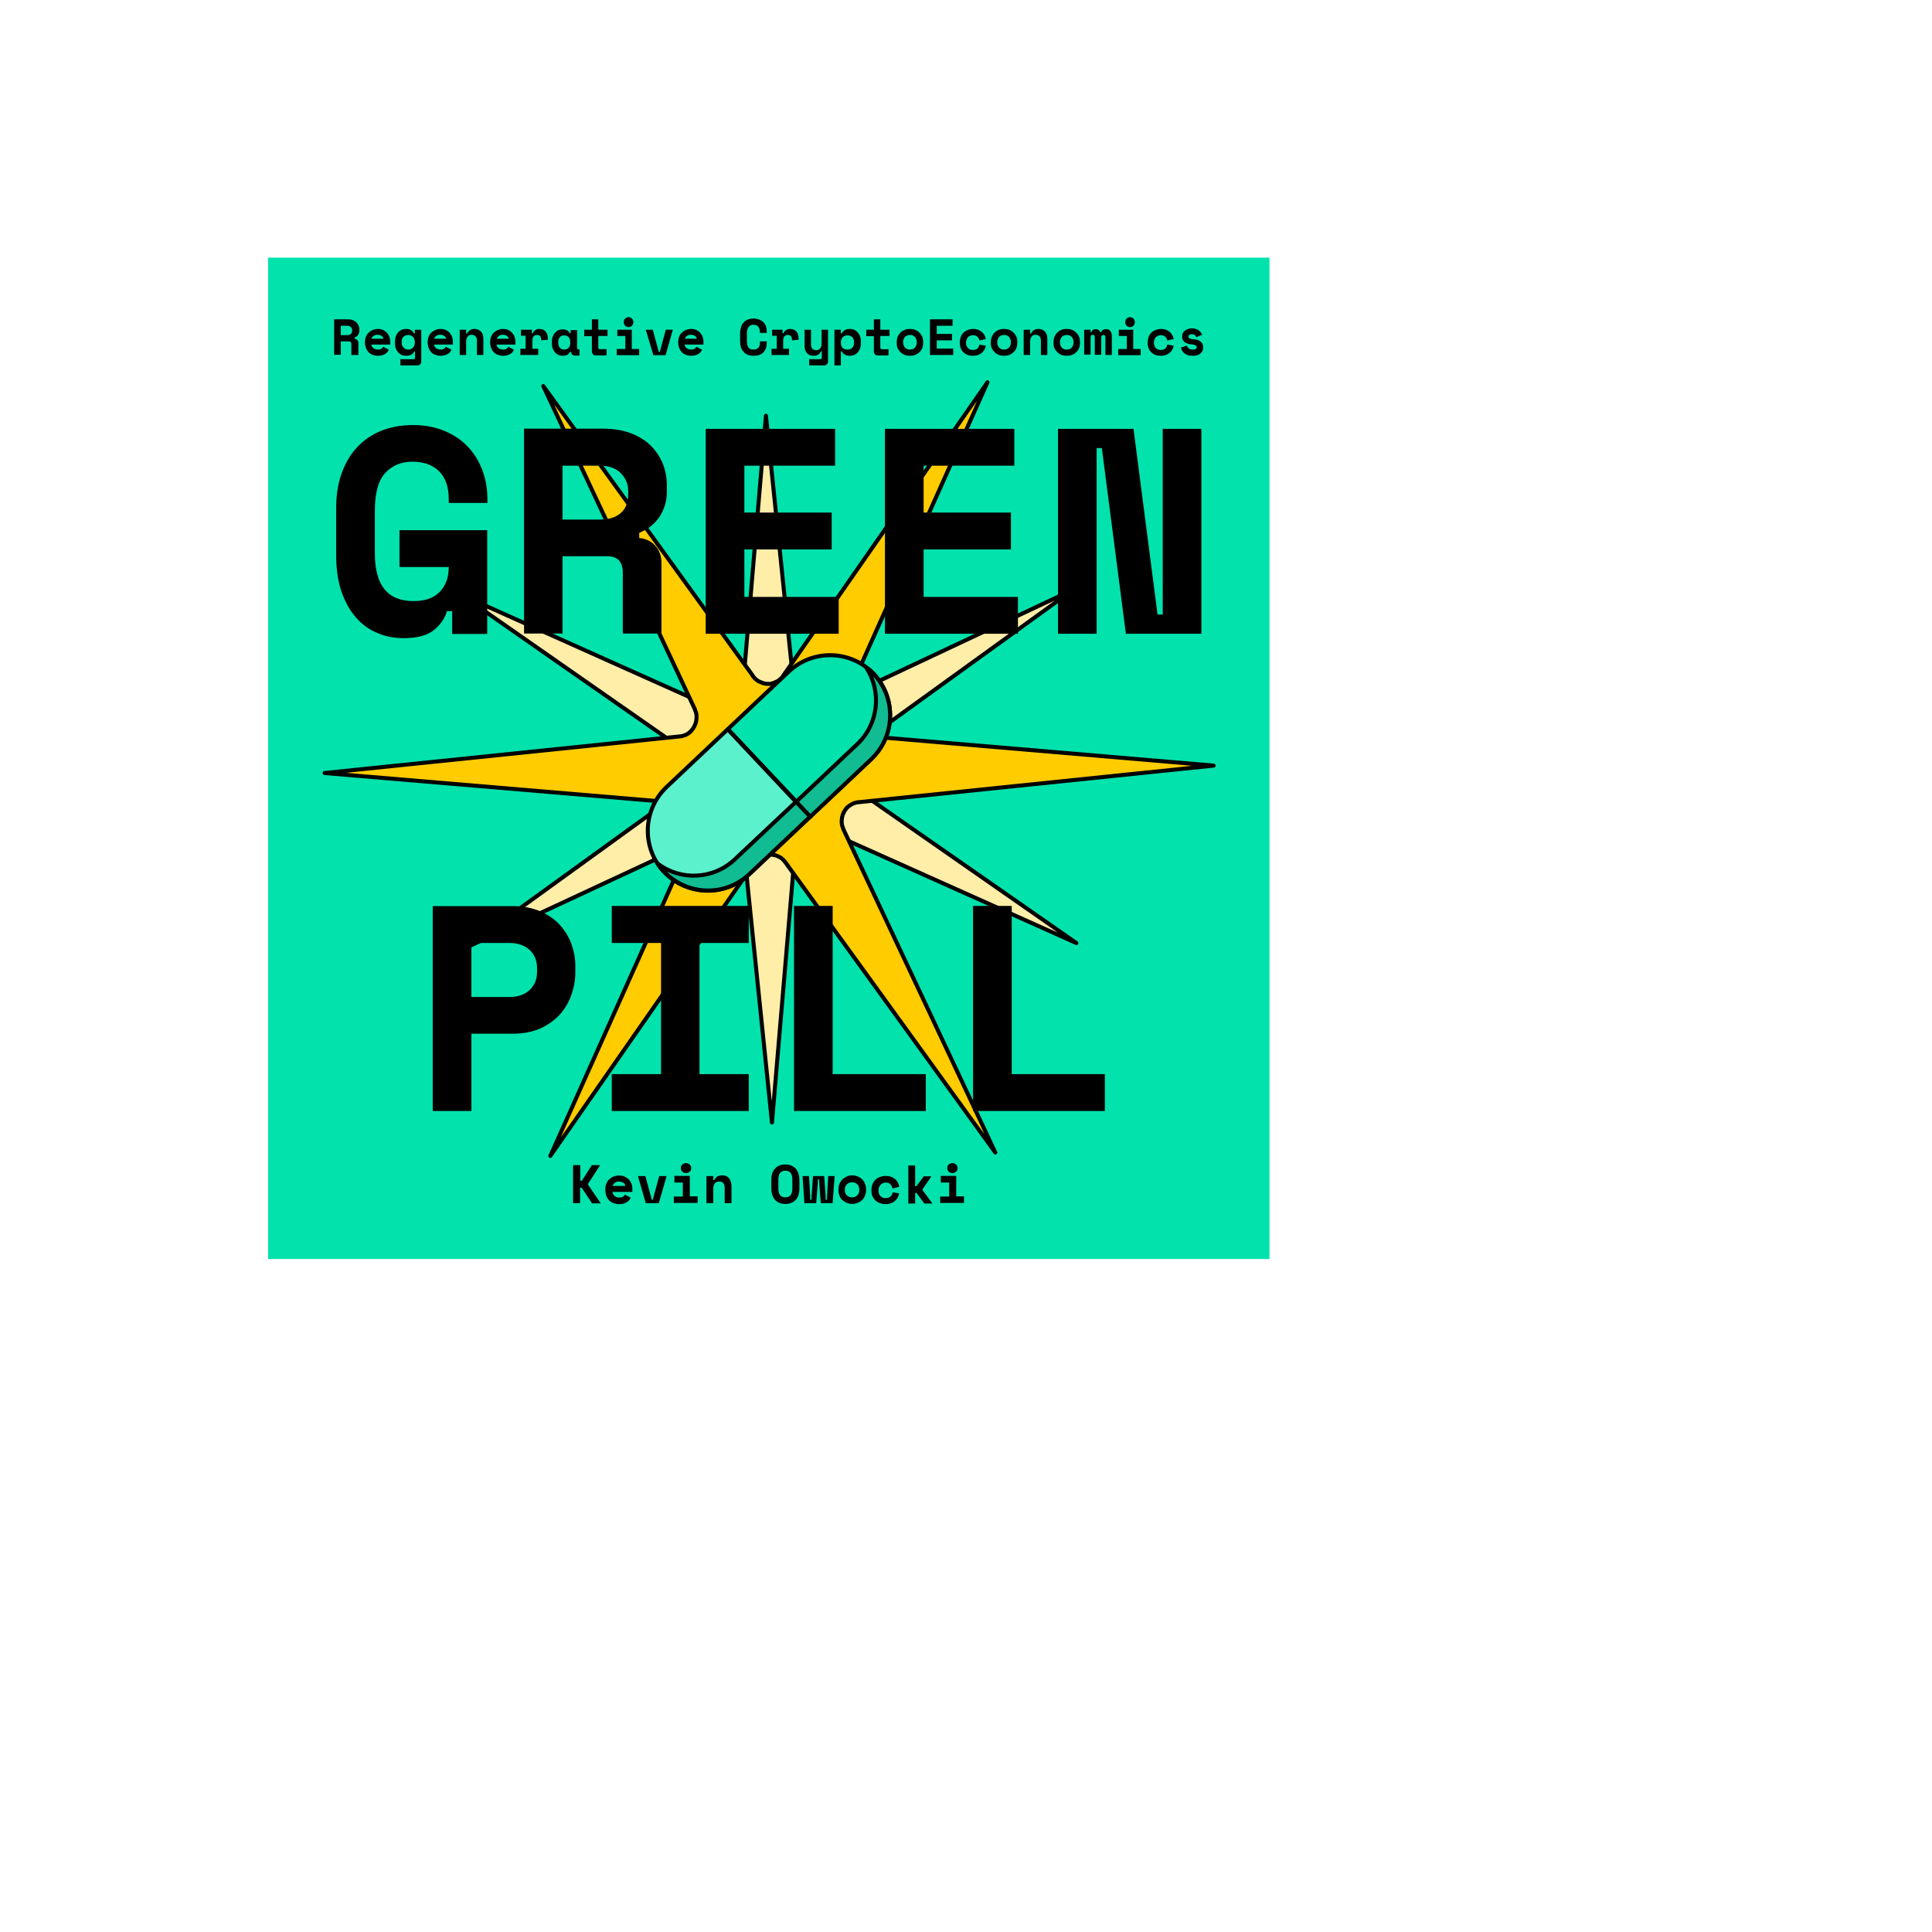 <svg id="etv1yjEkxsq1" xmlns="http://www.w3.org/2000/svg" xmlns:xlink="http://www.w3.org/1999/xlink" viewBox="0 0 628 628" shape-rendering="geometricPrecision" text-rendering="geometricPrecision" width="628" height="628"><style><![CDATA[#etv1yjEkxsq3_tr {animation: etv1yjEkxsq3_tr__tr 3000ms linear infinite normal forwards}@keyframes etv1yjEkxsq3_tr__tr { 0% {transform: translate(249.95px,250px) rotate(0deg)} 100% {transform: translate(249.95px,250px) rotate(-60deg)}} #etv1yjEkxsq4_tr {animation: etv1yjEkxsq4_tr__tr 3000ms linear infinite normal forwards}@keyframes etv1yjEkxsq4_tr__tr { 0% {transform: translate(250px,250px) rotate(0deg)} 100% {transform: translate(250px,250px) rotate(60deg)}} #etv1yjEkxsq7_tr {animation: etv1yjEkxsq7_tr__tr 3000ms linear infinite normal forwards}@keyframes etv1yjEkxsq7_tr__tr { 0% {transform: translate(249.95px,251.25px) rotate(0deg);animation-timing-function: cubic-bezier(0.42,0,0.58,1)} 50% {transform: translate(249.95px,251.25px) rotate(5deg);animation-timing-function: cubic-bezier(0.42,0,0.58,1)} 100% {transform: translate(249.95px,251.25px) rotate(0deg)}}]]></style><defs><filter id="etv1yjEkxsq2-filter" x="-400%" width="600%" y="-400%" height="600%"><feGaussianBlur id="etv1yjEkxsq2-filter-drop-shadow-0-blur" in="SourceAlpha" stdDeviation="30,30"/><feOffset id="etv1yjEkxsq2-filter-drop-shadow-0-offset" dx="0" dy="0" result="tmp"/><feFlood id="etv1yjEkxsq2-filter-drop-shadow-0-flood" flood-color="#008362"/><feComposite id="etv1yjEkxsq2-filter-drop-shadow-0-composite" operator="in" in2="tmp"/><feMerge id="etv1yjEkxsq2-filter-drop-shadow-0-merge"><feMergeNode id="etv1yjEkxsq2-filter-drop-shadow-0-merge-node-1"/><feMergeNode id="etv1yjEkxsq2-filter-drop-shadow-0-merge-node-2" in="SourceGraphic"/></feMerge></filter></defs><rect width="500" height="500" rx="0" ry="0" transform="matrix(.651 0 0 0.651 87.148 83.748)" filter="url(#etv1yjEkxsq2-filter)" fill="#02e2ac"/><g id="etv1yjEkxsq3_tr" transform="translate(249.95,250) rotate(0)"><path d="M213,259.8c0,0,0,0,0,0c.3-.2.5-.4.7-.6.1-.1.2-.2.3-.2.2-.2.3-.4.5-.6.1-.1.2-.2.3-.3.1-.2.2-.4.3-.6.1-.1.2-.3.3-.4.1-.2.1-.3.2-.5s.2-.4.2-.6c0,0,0,0,0-.1c0-.2.1-.3.1-.5s.1-.4.1-.6s0-.4,0-.6s0-.4,0-.6s0-.4,0-.6s0-.4-.1-.6c0-.2-.1-.4-.2-.6c0-.2-.1-.3-.1-.5c0,0,0,0,0-.1-.1-.2-.2-.4-.3-.6s-.1-.3-.2-.5-.2-.3-.3-.4c-.1-.2-.2-.4-.3-.5s-.2-.2-.3-.3c-.2-.2-.3-.4-.5-.6-.1-.1-.2-.2-.3-.2-.2-.2-.4-.4-.6-.5c0,0,0,0,0,0L96.5,166.5l129.5,58c0,0,0,0,0,0c.2.1.5.2.7.2.1,0,.3.1.4.1.2.1.4.1.6.1s.3.1.5.1.3,0,.5,0s.4,0,.7,0c.1,0,.3,0,.4-.1.2,0,.5-.1.7-.1c0,0,0,0,.1,0s.3-.1.4-.1c.2-.1.4-.1.7-.2.2-.1.3-.2.5-.2.2-.1.4-.2.6-.3s.3-.2.5-.3.3-.2.5-.3.3-.3.5-.4c.1-.1.2-.2.4-.3c0,0,0,0,0,0c.1-.2.3-.3.4-.5s.2-.3.3-.5c.1-.1.1-.3.2-.4.1-.2.2-.4.3-.6c0-.1.1-.2.1-.3.1-.3.2-.5.3-.8c0-.1,0-.2.1-.3.1-.3.1-.6.1-.9c0,0,0,0,0,0L248.5,77L263,218.1c0,.4.1.8.2,1.2c0,0,0,.1,0,.1.1.3.2.7.4,1c0,.1,0,.1.1.2.1.3.3.6.5.9c0,0,0,.1.1.1.2.3.4.5.6.8c0,0,0,.1.1.1c0,0,0,0,0,.1.1.1.2.2.4.3s.3.3.5.4.3.2.5.3.3.2.5.3.4.2.6.3.3.2.5.2c.2.1.4.1.7.2.1,0,.3.1.4.1c0,0,0,0,.1,0c.2,0,.5.1.7.1.1,0,.3,0,.4.1.2,0,.4,0,.6,0s.3,0,.5,0s.3-.1.5-.1.4-.1.6-.1c.1,0,.3-.1.4-.2.2-.1.5-.2.7-.3c0,0,0,0,0,0L402,163.8L287,246.9c0,0,0,0,0,0-.1.1-.1.1-.2.2-.2.2-.4.3-.6.5-.1.1-.2.2-.2.3-.2.2-.3.4-.5.6-.1.1-.1.2-.2.3-.2.3-.4.6-.5.9c0,0,0,0,0,.1-.1.3-.3.6-.4.9c0,0,0,.1,0,.1c0,.1,0,.1,0,.2-.1.2-.1.5-.2.8c0,.1,0,.2-.1.3c0,.3-.1.7-.1,1c0,0,0,0,0,0s0,0,0,0s0,0,0,0s0,0,0,0c0,.3,0,.7.1,1c0,.1,0,.2.1.3c0,.3.1.5.2.8c0,.1,0,.1,0,.2c0,0,0,.1,0,.1.1.3.2.6.4.9c0,0,0,0,0,.1.2.3.4.6.6.9.1.1.1.2.2.3.2.2.3.4.5.6.1.1.2.2.2.2.2.2.4.4.6.5.1.1.1.1.2.2c0,0,0,0,0,0l116.4,81.1-129.5-58c0,0,0,0,0,0-.2-.1-.5-.2-.7-.2-.1,0-.3-.1-.4-.1-.2-.1-.4-.1-.6-.1s-.3-.1-.5-.1-.4,0-.5,0c-.2,0-.4,0-.6,0-.1,0-.3,0-.4.1-.2,0-.5.1-.7.1c0,0,0,0-.1,0s-.3.1-.4.1c-.2.1-.4.1-.7.2-.2.1-.3.2-.5.2-.2.1-.4.2-.6.3s-.3.2-.5.3-.3.2-.5.3-.3.3-.5.4c-.1.1-.2.2-.4.3c0,0,0,0,0,.1c0,0,0,.1-.1.1-.2.3-.4.5-.6.8c0,0,0,.1-.1.1-.2.3-.3.6-.5.9c0,.1,0,.1-.1.2-.1.3-.2.7-.3,1c0,0,0,.1,0,.1-.1.4-.2.8-.2,1.2l-12,141.3L237,288.8c0,0,0,0,0,0c0-.3-.1-.5-.2-.8c0-.1,0-.2-.1-.3-.1-.3-.2-.5-.3-.7c0-.1-.1-.2-.1-.4-.1-.2-.2-.4-.3-.6-.1-.1-.2-.3-.2-.4-.1-.2-.2-.3-.3-.4-.1-.2-.2-.3-.4-.5c0,0,0,0,0,0-.1-.1-.2-.2-.4-.3s-.3-.3-.5-.4-.3-.2-.5-.3-.3-.2-.5-.3-.4-.2-.6-.3-.3-.2-.5-.2c-.2-.1-.4-.1-.7-.2-.1,0-.3-.1-.4-.1c0,0,0,0-.1,0-.2,0-.5-.1-.7-.1-.1,0-.3,0-.4-.1-.2,0-.4,0-.6,0s-.4,0-.5,0c-.2,0-.3.1-.5.1s-.4.1-.6.1c-.1,0-.3.1-.4.2-.2.1-.5.2-.7.3c0,0,0,0,0,0L98.1,342.9L213,259.8Z" transform="scale(0.651,0.651) translate(-250,-253.45)" fill="#ffeea8" stroke="#000" stroke-width="2" stroke-linecap="round" stroke-linejoin="round" stroke-miterlimit="10"/></g><g id="etv1yjEkxsq4_tr" transform="translate(250,250) rotate(0)"><path d="M258.1,299.9c0,0,0,0,0,0-.2-.3-.5-.6-.7-.8-.1-.1-.2-.2-.3-.4-.2-.2-.5-.4-.7-.6-.1-.1-.2-.2-.4-.3-.2-.2-.5-.3-.7-.4s-.4-.2-.6-.3-.4-.2-.6-.3c-.3-.1-.5-.2-.8-.3c0,0,0,0-.1,0-.2-.1-.4-.1-.6-.1-.3-.1-.5-.1-.8-.2-.2,0-.5,0-.7-.1-.2,0-.5,0-.7,0-.3,0-.5,0-.7.1-.2,0-.5,0-.7.1-.3,0-.5.1-.8.2-.2.1-.4.1-.6.1c0,0,0,0-.1,0-.3.1-.5.2-.8.3-.2.1-.4.2-.6.3s-.4.2-.6.4c-.2.1-.5.3-.7.4-.1.1-.3.2-.4.3-.2.2-.5.4-.7.6-.1.1-.2.2-.3.4-.2.3-.4.5-.6.8c0,0,0,0,0,0l-102,146.5l72.9-162.9c0,0,0,0,0-.1.1-.3.2-.6.3-.9.1-.2.1-.4.2-.5.1-.3.1-.5.1-.8c0-.2.1-.4.1-.7c0-.2,0-.4,0-.7s0-.5,0-.8c0-.2-.1-.4-.1-.6c0-.3-.1-.6-.1-.9c0,0,0,0,0-.1c0-.2-.1-.3-.2-.5-.1-.3-.2-.6-.3-.8s-.2-.4-.3-.6-.2-.5-.4-.7c-.1-.2-.3-.4-.4-.6s-.3-.4-.4-.6c-.2-.2-.4-.4-.5-.6-.1-.1-.3-.3-.4-.5c0,0,0,0-.1,0-.2-.2-.4-.3-.6-.5-.2-.1-.4-.3-.6-.4s-.3-.2-.5-.3c-.3-.1-.5-.3-.8-.4-.1-.1-.2-.1-.4-.1-.3-.1-.7-.3-1-.3-.1,0-.2,0-.4-.1-.4-.1-.7-.2-1.1-.2c0,0,0,0,0,0l-177.7-15l177.5-18.3c.5,0,1-.1,1.4-.3c0,0,.1,0,.1,0c.4-.1.8-.3,1.2-.4.1,0,.1-.1.2-.1.4-.2.8-.4,1.1-.6c0,0,.1-.1.1-.1.3-.2.7-.5,1-.8c0,0,.1-.1.1-.1s0,0,.1-.1c.2-.1.3-.3.4-.5.2-.2.4-.4.5-.6.2-.2.3-.4.4-.6s.3-.4.4-.6.2-.5.3-.7.2-.4.3-.6c.1-.3.2-.6.2-.8s.1-.3.2-.5c0,0,0,0,0-.1.1-.3.1-.6.1-.9c0-.2.1-.4.1-.6c0-.3,0-.5,0-.8c0-.2,0-.4,0-.7c0-.2-.1-.4-.1-.7-.1-.3-.1-.5-.2-.8-.1-.2-.1-.4-.2-.5-.1-.3-.2-.6-.3-.9c0,0,0,0,0-.1L137.3,62.2L241.9,206.8c0,0,0,0,0,.1.1.1.1.2.2.3.2.3.4.5.7.8.1.1.2.2.3.3.2.2.5.4.7.6.1.1.2.2.3.2.4.3.7.5,1.1.7c0,0,.1,0,.1,0c.4.2.8.3,1.2.5.1,0,.1,0,.2.1.1,0,.2,0,.2.1.3.1.6.2,1,.2.1,0,.3,0,.4.1.4.1.9.1,1.3.1c0,0,0,0,0,0s0,0,0,0s0,0,0,0s0,0,0,0c.4,0,.9,0,1.3-.1.1,0,.3,0,.4-.1.3-.1.6-.1.9-.2.1,0,.2,0,.2-.1.1,0,.1,0,.1-.1.4-.1.8-.3,1.2-.5c0,0,0,0,.1,0c.4-.2.8-.4,1.1-.7.1-.1.2-.2.3-.2.2-.2.5-.4.7-.6.1-.1.2-.2.3-.3.2-.2.4-.5.7-.8.1-.1.1-.2.2-.3c0,0,0,0,0-.1l102-146.5-72.9,162.9c0,0,0,0,0,.1-.1.3-.2.6-.3.9-.1.2-.1.4-.2.5-.1.3-.1.5-.1.8c0,.2-.1.4-.1.7c0,.2,0,.4,0,.7s0,.5,0,.8c0,.2.1.4.1.6c0,.3.1.6.1.9c0,0,0,0,0,.1c0,.2.1.3.2.5.1.3.2.6.3.8s.2.4.3.6.2.5.4.7c.1.2.3.4.4.6s.3.4.4.6c.2.2.4.4.5.6.1.1.3.3.4.5c0,0,0,0,.1.1c0,0,.1.1.1.1.3.3.7.5,1,.8c0,0,.1.1.1.1.4.2.8.4,1.2.6.1,0,.1.1.2.1.4.2.8.3,1.3.4c0,0,.1,0,.1,0c.5.1,1,.2,1.5.2L472,251.7L294.5,270c0,0,0,0-.1,0-.3,0-.7.1-1,.2-.1,0-.3,0-.4.1-.3.1-.6.2-.9.3-.1.1-.3.1-.4.2-.3.1-.5.3-.7.4s-.4.2-.5.3c-.2.1-.4.3-.6.4-.2.2-.4.3-.6.5c0,0,0,0-.1,0-.2.1-.3.3-.4.5-.2.2-.4.4-.5.6-.2.2-.3.4-.4.6s-.3.4-.4.6-.2.5-.3.7-.2.4-.3.6c-.1.3-.2.6-.2.8s-.1.3-.2.5c0,0,0,0,0,.1-.1.3-.1.6-.1.9c0,.2-.1.4-.1.6c0,.3,0,.5,0,.8c0,.2,0,.4,0,.7c0,.2.1.4.1.7.1.3.1.5.2.8.1.2.1.4.2.5.1.3.2.6.3.9c0,0,0,0,0,.1L363,444.9l-104.9-145Z" transform="scale(0.651,0.651) translate(-250.05,-253.45)" fill="#fc0" stroke="#000" stroke-width="2" stroke-linecap="round" stroke-linejoin="round" stroke-miterlimit="10"/></g><path d="M155.9,471.7h-3.6v-19h3.6v7.8h.8l5-7.8h4v.2l-5.9,9.1v.5l6.2,9.1v.2h-4.2l-5.2-7.8h-.8v7.7Zm16.1-5.6c0,.4.1.8.3,1.1s.4.6.7.9c.3.2.6.4,1,.6.4.1.8.2,1.2.2.9,0,1.5-.1,2-.4s.8-.7,1-1.1l2.9,1.6c-.2.3-.4.7-.7,1.1s-.7.7-1.1,1c-.5.3-1,.6-1.7.8s-1.4.3-2.3.3c-1,0-1.9-.2-2.8-.5-.8-.3-1.6-.8-2.2-1.4s-1.1-1.4-1.4-2.3-.5-1.9-.5-3v-.2c0-1,.2-2,.5-2.8.4-.9.8-1.6,1.5-2.2.6-.6,1.3-1.1,2.2-1.4.8-.3,1.7-.5,2.6-.5c1.2,0,2.2.2,3,.6s1.5.9,2.1,1.5c.5.6.9,1.3,1.2,2.1s.4,1.5.4,2.2v1.8h-9.9Zm3.2-5.2c-.9,0-1.6.2-2.1.7-.5.4-.9,1-1.1,1.5h6.4c-.1-.6-.4-1.2-1-1.6-.6-.3-1.3-.6-2.2-.6Zm9.5-2.7h3.7l3.2,11.8h.5l3.2-11.8h3.7l-3.9,13.5h-6.5l-3.9-13.5Zm17.8,10.2h4.6v-7h-4.2v-3.3h7.7v10.2h3.9v3.3h-11.9v-3.2Zm8.8-14.2c0,.4-.1.7-.2,1s-.3.6-.6.8c-.2.2-.5.4-.8.5s-.6.2-1,.2-.7-.1-1-.2-.6-.3-.8-.5-.4-.5-.6-.8c-.1-.3-.2-.7-.2-1c0-.4.1-.7.2-1s.3-.6.6-.8c.2-.2.5-.4.8-.5s.6-.2,1-.2c.3,0,.7.1,1,.2s.6.3.8.5.4.5.6.8.2.7.2,1Zm11,17.5h-3.4v-13.5h3.4v2h.5c.3-.8.8-1.3,1.5-1.8.7-.4,1.5-.6,2.4-.6.7,0,1.3.1,1.8.3.6.2,1.1.5,1.5,1c.4.4.8,1,1,1.7s.4,1.5.4,2.4v8.5h-3.4v-7.7c0-1-.2-1.7-.7-2.3s-1.1-.8-2-.8c-1,0-1.8.3-2.3,1s-.7,1.6-.7,2.7v7.1Zm29-11.6c0-2.5.6-4.4,1.9-5.7c1.2-1.4,3-2,5.1-2c2.2,0,3.9.7,5.1,2c1.2,1.4,1.9,3.3,1.9,5.7v4.2c0,2.5-.6,4.5-1.9,5.8-1.2,1.3-3,2-5.1,2-2.2,0-3.9-.7-5.1-2s-1.9-3.3-1.9-5.8v-4.2Zm7,8.7c.7,0,1.2-.1,1.6-.3s.8-.5,1.1-.9.5-.8.6-1.4c.1-.5.2-1.1.2-1.7v-4.7c0-.6-.1-1.2-.2-1.7s-.3-1-.6-1.4-.6-.7-1.1-.9c-.4-.2-1-.3-1.6-.3s-1.1.1-1.6.3c-.4.2-.8.5-1.1.9s-.5.8-.6,1.4c-.1.5-.2,1.1-.2,1.7v4.7c0,.6.1,1.2.2,1.7s.3,1,.6,1.4.6.7,1.1.9c.4.2,1,.3,1.6.3Zm23.6,2.9h-5.9l-.8-10.2v-1.6h-.7v1.6l-.8,10.2h-5.9l-.9-13.5h3.2l.6,10.2v1.6h.7v-1.6l.7-10.2h5.6l.7,10.2v1.6h.7v-1.6l.6-10.2h3.2l-1,13.5Zm16.7-6.6c0,1.1-.2,2.1-.6,3s-.9,1.6-1.5,2.2c-.7.6-1.4,1-2.2,1.3s-1.7.5-2.6.5-1.8-.2-2.6-.5-1.6-.8-2.2-1.3c-.7-.6-1.2-1.3-1.5-2.2-.4-.9-.6-1.9-.6-3v-.3c0-1.1.2-2.1.6-2.9.4-.9.9-1.6,1.5-2.2.7-.6,1.4-1,2.2-1.4.8-.3,1.7-.5,2.6-.5s1.8.2,2.6.5s1.6.8,2.2,1.4c.7.6,1.2,1.3,1.5,2.2.4.9.6,1.8.6,2.9v.3Zm-7,3.7c.5,0,1-.1,1.4-.2.4-.2.8-.4,1.1-.7s.6-.7.8-1.1.3-.9.3-1.5v-.5c0-.6-.1-1.1-.3-1.5s-.4-.8-.8-1.1c-.3-.3-.7-.5-1.1-.7s-.9-.2-1.4-.2-1,.1-1.4.2c-.4.2-.8.4-1.1.7s-.6.7-.8,1.1-.3.9-.3,1.5v.5c0,.6.1,1.1.3,1.5s.4.8.8,1.1c.3.3.7.5,1.1.7.4.1.9.2,1.4.2Zm23.5-2c-.3,1.6-1,2.9-2.2,3.9s-2.7,1.5-4.6,1.5c-1,0-1.9-.2-2.8-.5s-1.6-.8-2.2-1.3c-.6-.6-1.1-1.3-1.5-2.1-.4-.9-.5-1.8-.5-2.9v-.3c0-1.1.2-2.1.5-2.9.4-.9.9-1.6,1.5-2.2s1.4-1.1,2.3-1.4s1.8-.5,2.8-.5c1.9,0,3.4.5,4.6,1.5s1.9,2.3,2.2,3.9l-3.4.9c-.1-.8-.5-1.5-1-2.1-.6-.6-1.4-.9-2.4-.9-.5,0-1,.1-1.4.3s-.8.4-1.1.8c-.3.3-.6.7-.8,1.2s-.3,1-.3,1.6v.2c0,.6.1,1.1.3,1.6s.4.8.8,1.2c.3.3.7.5,1.1.7s.9.2,1.4.2c1,0,1.9-.3,2.4-.8.6-.5.9-1.2,1.1-2.1l3.2.5Zm8-3.6h.7l3.6-4.9h3.7v.2l-4.3,6.2v.5l4.8,6.5v.2h-3.9l-3.9-5.3h-.7v5.3h-3.4v-19h3.4v10.3Zm12.4,5.2h4.6v-7h-4.2v-3.3h7.7v10.2h3.9v3.3h-11.9v-3.2Zm8.8-14.2c0,.4-.1.7-.2,1s-.3.6-.6.8c-.2.2-.5.4-.8.5s-.6.2-1,.2-.7-.1-1-.2-.6-.3-.8-.5-.4-.5-.6-.8c-.1-.3-.2-.7-.2-1c0-.4.1-.7.2-1s.3-.6.6-.8c.2-.2.5-.4.8-.5s.6-.2,1-.2c.3,0,.7.1,1,.2s.6.3.8.5.4.5.6.8c.1.3.2.7.2,1ZM45,48.2h-3.4v-5.4c0-.4-.1-.7-.3-1s-.6-.4-1.1-.4h-3.9v6.7h-3.3v-17.7h6.9c.9,0,1.7.1,2.4.4s1.3.6,1.8,1.1.8,1,1.1,1.6c.2.6.4,1.2.4,1.9v.6c0,.7-.2,1.4-.6,2.1-.4.6-1,1.1-1.8,1.5v.5c.6.1,1.1.3,1.4.7s.5.9.5,1.5v5.9Zm-8.7-9.9h3.2c.8,0,1.4-.2,1.9-.6.4-.4.6-.9.6-1.6v-.3c0-.6-.2-1.1-.6-1.5s-1-.7-1.9-.7h-3.2v4.7ZM51.6,43c0,.4.1.7.3,1s.4.6.7.8.6.4,1,.5.8.2,1.2.2c.8,0,1.4-.1,1.8-.4s.7-.6.9-1l2.8,1.5c-.2.3-.4.7-.6,1-.3.3-.6.7-1.1,1-.4.3-1,.5-1.6.7s-1.4.3-2.2.3c-1,0-1.8-.2-2.6-.5s-1.5-.7-2-1.3c-.6-.6-1-1.3-1.3-2.1s-.5-1.8-.5-2.8v-.2c0-1,.2-1.9.5-2.7s.8-1.5,1.4-2c.6-.6,1.3-1,2-1.3.8-.3,1.6-.5,2.5-.5c1.1,0,2,.2,2.8.6s1.4.9,1.9,1.5.9,1.2,1.1,1.9.4,1.4.4,2.1v1.7h-9.4Zm3-4.9c-.8,0-1.5.2-2,.6s-.8.9-1,1.4h6c-.1-.6-.4-1.1-1-1.5-.5-.3-1.2-.5-2-.5Zm18.8,8.3h-.4c-.1.3-.3.6-.5.8-.2.3-.5.5-.8.7s-.7.4-1.1.5-1,.2-1.6.2c-.8,0-1.5-.1-2.2-.4s-1.3-.7-1.8-1.3-.9-1.2-1.2-2-.4-1.7-.4-2.8v-.5c0-1,.1-1.9.4-2.7s.7-1.5,1.2-2c.5-.6,1.1-1,1.8-1.3s1.4-.4,2.2-.4c1,0,1.8.2,2.4.6s1.1.9,1.4,1.6h.5v-1.8h3.2v15.8c0,.6-.2,1.1-.5,1.4-.4.4-.8.6-1.4.6h-8.5v-3.1h6.6c.5,0,.7-.3.7-.8v-3.1ZM70,45.5c1,0,1.8-.3,2.4-1c.6-.6.9-1.5.9-2.5v-.3c0-1-.3-1.9-.9-2.5s-1.4-1-2.4-1-1.8.3-2.4.9-.9,1.5-.9,2.5v.3c0,1.1.3,1.9.9,2.5.6.8,1.4,1.1,2.4,1.1ZM82.9,43c0,.4.1.7.3,1s.4.6.7.8.6.4,1,.5.8.2,1.2.2c.8,0,1.4-.1,1.8-.4s.7-.6.9-1l2.8,1.5c-.2.3-.4.7-.6,1-.3.3-.6.7-1.1,1-.4.3-1,.5-1.6.7s-1.4.3-2.2.3c-1,0-1.8-.2-2.6-.5s-1.5-.7-2-1.3c-.6-.6-1-1.3-1.3-2.1s-.5-1.8-.5-2.8v-.2c0-1,.2-1.9.5-2.7s.8-1.5,1.4-2c.6-.6,1.3-1,2-1.3.8-.3,1.6-.5,2.5-.5c1.1,0,2,.2,2.8.6s1.4.9,1.9,1.5.9,1.2,1.1,1.9.4,1.4.4,2.1v1.7h-9.4Zm3-4.9c-.8,0-1.5.2-2,.6s-.8.9-1,1.4h6c-.1-.6-.4-1.1-1-1.5-.5-.3-1.2-.5-2-.5Zm13,10.1h-3.2v-12.6h3.2v1.9h.5c.3-.7.8-1.3,1.4-1.7s1.4-.6,2.3-.6c.6,0,1.2.1,1.7.3s1,.5,1.4.9.7.9,1,1.6c.2.6.3,1.4.3,2.2v8h-3.2v-7.2c0-.9-.2-1.6-.7-2.1-.4-.5-1.1-.8-1.9-.8-1,0-1.7.3-2.1,1-.5.6-.7,1.5-.7,2.6v6.5ZM114.1,43c0,.4.1.7.3,1s.4.6.7.8.6.4,1,.5.8.2,1.2.2c.8,0,1.4-.1,1.8-.4s.7-.6.9-1l2.8,1.5c-.2.3-.4.7-.6,1-.3.3-.6.7-1.1,1-.4.3-1,.5-1.6.7s-1.4.3-2.2.3c-1,0-1.8-.2-2.6-.5s-1.5-.7-2-1.3c-.6-.6-1-1.3-1.3-2.1s-.5-1.8-.5-2.8v-.2c0-1,.2-1.9.5-2.7s.8-1.5,1.4-2c.6-.6,1.3-1,2-1.3.8-.3,1.6-.5,2.5-.5c1.1,0,2,.2,2.8.6s1.4.9,1.9,1.5.9,1.2,1.1,1.9.4,1.4.4,2.1v1.7h-9.4Zm3.1-4.9c-.8,0-1.5.2-2,.6s-.8.9-1,1.4h6c-.1-.6-.4-1.1-1-1.5-.5-.3-1.2-.5-2-.5Zm9.1-2.5h5.4v1.8h.5c.2-.7.6-1.2,1.2-1.6s1.3-.6,2.1-.6c1.3,0,2.3.4,3,1.2.8.8,1.2,2,1.2,3.6v.6l-3.3.3v-.4c0-.7-.2-1.3-.5-1.7-.4-.4-.9-.6-1.6-.6s-1.3.2-1.7.7-.6,1.2-.6,2.1v4.1h2.9v3.1h-8.9v-3.1h2.6v-6.5h-2.3v-3Zm24.5,10.8c-.3.8-.8,1.4-1.4,1.7s-1.3.5-2.1.5-1.5-.1-2.2-.4-1.3-.7-1.8-1.3-.9-1.2-1.2-2-.4-1.7-.4-2.7v-.4c0-1,.1-1.9.4-2.7s.7-1.5,1.2-2c.5-.6,1.1-1,1.7-1.3.7-.3,1.4-.4,2.1-.4.9,0,1.6.2,2.2.5s1,.8,1.3,1.4h.5v-1.5h3.2v8.8c0,.5.2.8.7.8h.5v3.1h-2.2c-.6,0-1.1-.2-1.4-.5-.4-.3-.5-.8-.5-1.3h-.6Zm-2.9-.9c.9,0,1.7-.3,2.2-.9.6-.6.8-1.5.8-2.5v-.3c0-1.1-.3-1.9-.8-2.5-.6-.6-1.3-.9-2.2-.9s-1.7.3-2.2.9c-.6.6-.8,1.5-.8,2.5v.3c0,1.1.3,1.9.8,2.5.6.6,1.3.9,2.2.9Zm10-9.9h3.8v-5.2h3.2v5.2h4.6v3.1h-4.6v5.8c0,.5.2.8.7.8h3.4v3.1h-5.4c-.6,0-1.1-.2-1.4-.6-.4-.4-.5-.9-.5-1.4v-7.6h-3.8v-3.2Zm16.2,9.6h4.3v-6.5h-4v-3.1h7.2v9.6h3.7v3.1h-11.2v-3.1Zm8.3-13.4c0,.3-.1.7-.2,1s-.3.6-.5.8-.5.4-.8.5-.6.2-.9.2-.7-.1-.9-.2c-.3-.1-.5-.3-.8-.5-.2-.2-.4-.5-.5-.8s-.2-.6-.2-1c0-.3.1-.7.2-1s.3-.6.5-.8.5-.4.8-.5.6-.2.9-.2.6.1.9.2.6.3.8.5.4.5.5.8c.2.4.2.7.2,1Zm6.2,3.8h3.5l3,11.1h.5l3-11.1h3.5l-3.6,12.7h-6.1l-3.8-12.7ZM208,43c0,.4.1.7.3,1s.4.6.7.8.6.4,1,.5.8.2,1.2.2c.8,0,1.4-.1,1.8-.4s.7-.6.9-1l2.8,1.5c-.2.3-.4.7-.6,1-.3.3-.6.7-1.1,1-.4.3-1,.5-1.6.7s-1.4.3-2.2.3c-1,0-1.8-.2-2.6-.5s-1.5-.7-2-1.3c-.6-.6-1-1.3-1.3-2.1s-.5-1.8-.5-2.8v-.2c0-1,.2-1.9.5-2.7s.8-1.5,1.4-2c.6-.6,1.3-1,2-1.3.8-.3,1.6-.5,2.5-.5c1.1,0,2,.2,2.8.6s1.4.9,1.9,1.5.9,1.2,1.1,1.9.4,1.4.4,2.1v1.7h-9.4Zm3.1-4.9c-.8,0-1.5.2-2,.6s-.8.9-1,1.4h6c-.1-.6-.4-1.1-1-1.5-.5-.3-1.2-.5-2-.5Zm31.3,7.4c.6,0,1.2-.1,1.6-.3s.7-.5,1-.8c.2-.3.4-.7.5-1.2.1-.4.1-.9.1-1.3v-.5h3.4v.6c0,2.1-.6,3.8-1.7,4.9-1.1,1.2-2.7,1.7-4.9,1.7-2,0-3.7-.6-4.9-1.9-1.2-1.2-1.8-3.1-1.8-5.4v-4c0-1.1.2-2.2.5-3.1s.7-1.7,1.3-2.3s1.3-1.1,2.1-1.4s1.7-.5,2.8-.5s2,.2,2.8.5s1.5.8,2.1,1.3c.6.6,1,1.3,1.3,2.1s.4,1.7.4,2.8v.5h-3.4v-.5c0-.4-.1-.9-.2-1.3s-.3-.8-.5-1.2c-.2-.3-.6-.6-1-.8s-.9-.3-1.5-.3-1,.1-1.5.3c-.4.2-.8.5-1,.9-.3.4-.5.8-.6,1.3s-.2,1-.2,1.5v4.5c0,.6.1,1.1.2,1.6s.3.9.6,1.3.6.6,1,.8c.4.1.9.2,1.5.2Zm9.1-9.9h5.4v1.8h.5c.2-.7.6-1.2,1.2-1.6s1.3-.6,2.1-.6c1.3,0,2.3.4,3,1.2.8.8,1.2,2,1.2,3.6v.6l-3.3.3v-.4c0-.7-.2-1.3-.5-1.7-.4-.4-.9-.6-1.6-.6s-1.3.2-1.7.7-.6,1.2-.6,2.1v4.1h2.9v3.1h-8.7v-3.1h2.6v-6.5h-2.3v-3Zm24.9,0h3.2v15.8c0,.6-.2,1.1-.5,1.4-.4.4-.8.6-1.4.6h-7.5v-3.1h5.6c.5,0,.7-.3.7-.8v-3.1h-.5c-.6,1.5-1.8,2.2-3.6,2.2-.6,0-1.2-.1-1.8-.3-.5-.2-1-.5-1.4-.9s-.7-1-1-1.6c-.2-.6-.3-1.4-.3-2.3v-7.9h3.2v7.3c0,.9.2,1.6.6,2.1s1.1.8,1.9.8c1,0,1.7-.3,2.1-.9.5-.6.7-1.5.7-2.5v-6.8ZM286,53.4h-3.2v-17.8h3.2v1.8h.5c.3-.7.8-1.2,1.5-1.6.6-.4,1.5-.6,2.5-.6.7,0,1.5.1,2.1.4.7.3,1.3.7,1.8,1.3s.9,1.2,1.2,2s.4,1.7.4,2.7v.5c0,1-.1,2-.4,2.8s-.7,1.5-1.2,2c-.5.6-1.1,1-1.8,1.3s-1.4.4-2.2.4c-.6,0-1.1-.1-1.5-.2s-.8-.3-1.1-.5-.6-.4-.8-.7-.4-.5-.5-.8h-.5v7Zm3.3-7.9c1,0,1.8-.3,2.4-.9s.9-1.5.9-2.5v-.3c0-1.1-.3-1.9-.9-2.5s-1.4-.9-2.4-.9-1.8.3-2.4,1c-.6.6-.9,1.5-.9,2.5v.3c0,1,.3,1.9.9,2.5.6.5,1.4.8,2.4.8Zm9.4-9.9h3.8v-5.2h3.2v5.2h4.6v3.1h-4.6v5.8c0,.5.2.8.7.8h3.4v3.1h-5.4c-.6,0-1.1-.2-1.4-.6-.4-.4-.5-.9-.5-1.4v-7.6h-3.8v-3.2Zm28.4,6.5c0,1.1-.2,2-.5,2.8-.4.8-.8,1.5-1.5,2-.6.6-1.3,1-2.1,1.3s-1.6.4-2.5.4-1.7-.1-2.5-.4-1.5-.7-2.1-1.3-1.1-1.2-1.5-2-.5-1.7-.5-2.8v-.3c0-1,.2-2,.5-2.8.4-.8.8-1.5,1.5-2.1.6-.6,1.3-1,2.1-1.3s1.6-.4,2.5-.4s1.7.1,2.5.4s1.5.7,2.1,1.3s1.1,1.2,1.5,2.1c.4.8.5,1.7.5,2.8v.3Zm-6.6,3.4c.5,0,.9-.1,1.3-.2s.8-.4,1.1-.7.5-.6.7-1.1c.2-.4.3-.9.3-1.4v-.5c0-.5-.1-1-.3-1.4s-.4-.8-.7-1.1-.7-.5-1.1-.7-.8-.2-1.3-.2-.9.1-1.3.2c-.4.2-.8.4-1.1.7s-.5.6-.7,1.1c-.2.4-.3.9-.3,1.4v.5c0,.5.1,1,.3,1.4s.4.8.7,1.1.7.5,1.1.7.9.2,1.3.2Zm10-15.1h11.3v3.2h-7.9v4.1h7.6v3.2h-7.6v4.1h8.2v3.2h-11.6v-17.8Zm27.9,13.2c-.3,1.5-1,2.7-2.1,3.6s-2.5,1.4-4.3,1.4c-.9,0-1.8-.1-2.6-.4s-1.5-.7-2.1-1.3c-.6-.5-1.1-1.2-1.4-2s-.5-1.7-.5-2.7v-.3c0-1,.2-1.9.5-2.8.3-.8.8-1.5,1.4-2.1s1.3-1,2.1-1.3s1.7-.5,2.6-.5c1.8,0,3.2.5,4.3,1.4s1.8,2.1,2.1,3.6l-3.2.8c-.1-.7-.4-1.4-1-1.9-.5-.5-1.3-.8-2.3-.8-.5,0-.9.1-1.3.3s-.8.4-1.1.7-.5.7-.7,1.2-.3,1-.3,1.5v.2c0,.6.1,1.1.3,1.5s.4.8.7,1.1.7.5,1.1.7c.4.1.8.2,1.3.2c1,0,1.7-.2,2.3-.7.5-.5.9-1.2,1-2l3.2.6Zm15.7-1.5c0,1.1-.2,2-.5,2.8-.4.8-.8,1.5-1.5,2-.6.6-1.3,1-2.1,1.3s-1.6.4-2.5.4-1.7-.1-2.5-.4-1.5-.7-2.1-1.3-1.1-1.2-1.5-2-.5-1.7-.5-2.8v-.3c0-1,.2-2,.5-2.8.4-.8.8-1.5,1.5-2.1.6-.6,1.3-1,2.1-1.3s1.6-.4,2.5-.4s1.7.1,2.5.4s1.5.7,2.1,1.3s1.1,1.2,1.5,2.1c.4.8.5,1.7.5,2.8v.3Zm-6.6,3.4c.5,0,.9-.1,1.3-.2.4-.2.8-.4,1.1-.7s.5-.6.7-1.1c.2-.4.3-.9.3-1.4v-.5c0-.5-.1-1-.3-1.4s-.4-.8-.7-1.1-.7-.5-1.1-.7-.8-.2-1.3-.2-.9.1-1.3.2c-.4.2-.8.4-1.1.7s-.5.6-.7,1.1c-.2.4-.3.9-.3,1.4v.5c0,.5.1,1,.3,1.4s.4.8.7,1.1.7.5,1.1.7.8.2,1.3.2Zm13,2.7h-3.2v-12.6h3.2v1.9h.5c.3-.7.8-1.3,1.4-1.7s1.4-.6,2.3-.6c.6,0,1.2.1,1.7.3s1,.5,1.4.9.7.9,1,1.6c.2.6.3,1.4.3,2.2v8h-3.2v-7.2c0-.9-.2-1.6-.7-2.1-.4-.5-1.1-.8-1.9-.8-1,0-1.7.3-2.1,1-.5.6-.7,1.5-.7,2.6v6.5Zm24.9-6.1c0,1.1-.2,2-.5,2.8-.4.8-.8,1.5-1.5,2-.6.6-1.3,1-2.1,1.3s-1.6.4-2.5.4-1.7-.1-2.5-.4-1.5-.7-2.1-1.3-1.1-1.2-1.5-2-.5-1.7-.5-2.8v-.3c0-1,.2-2,.5-2.8.4-.8.8-1.5,1.5-2.1.6-.6,1.3-1,2.1-1.3s1.6-.4,2.5-.4s1.7.1,2.5.4s1.5.7,2.1,1.3s1.1,1.2,1.5,2.1c.4.8.5,1.7.5,2.8v.3Zm-6.6,3.4c.5,0,.9-.1,1.3-.2s.8-.4,1.1-.7.5-.6.7-1.1c.2-.4.3-.9.3-1.4v-.5c0-.5-.1-1-.3-1.4s-.4-.8-.7-1.1-.7-.5-1.1-.7-.8-.2-1.3-.2-.9.1-1.3.2c-.4.2-.8.4-1.1.7s-.5.6-.7,1.1c-.2.4-.3.9-.3,1.4v.5c0,.5.1,1,.3,1.4s.4.8.7,1.1.7.5,1.1.7.8.2,1.3.2Zm22.5,2.7h-3.2v-8.9c0-.4-.1-.6-.3-.8s-.4-.3-.7-.3-.6.1-.8.3-.3.5-.3.9v8.7h-3.2v-8.9c0-.4-.1-.6-.3-.8s-.4-.3-.7-.3-.6.1-.8.3-.3.5-.3.9v8.7h-3.2v-12.4h3.2v1.2h.5c.1-.5.3-.8.7-1.1s.8-.4,1.4-.4s1,.1,1.4.4.7.7.8,1.1h.5c.1-.5.4-.8.9-1.1.4-.3,1-.4,1.6-.4.9,0,1.5.3,2,.9s.8,1.4.8,2.4v9.6Zm3.2-3h4.3v-6.5h-4v-3.1h7.2v9.6h3.7v3.1h-11.2v-3.1Zm8.3-13.4c0,.3-.1.7-.2,1s-.3.6-.5.8-.5.4-.8.5-.6.2-.9.2-.7-.1-.9-.2c-.3-.1-.5-.3-.8-.5-.2-.2-.4-.5-.5-.8s-.2-.6-.2-1c0-.3.1-.7.2-1s.3-.6.5-.8.5-.4.8-.5.6-.2.9-.2.6.1.9.2.6.3.8.5.4.5.5.8c.1.4.2.7.2,1Zm19.4,11.8c-.3,1.5-1,2.7-2.1,3.6s-2.5,1.4-4.3,1.4c-.9,0-1.8-.1-2.6-.4s-1.5-.7-2.1-1.3c-.6-.5-1.1-1.2-1.4-2s-.5-1.7-.5-2.7v-.3c0-1,.2-1.9.5-2.8.3-.8.8-1.5,1.4-2.1s1.3-1,2.1-1.3s1.7-.5,2.6-.5c1.8,0,3.2.5,4.3,1.4s1.8,2.1,2.1,3.6L449,41c-.1-.7-.4-1.4-1-1.9-.5-.5-1.3-.8-2.3-.8-.5,0-.9.1-1.3.3s-.8.4-1.1.7-.5.7-.7,1.2-.3,1-.3,1.5v.2c0,.6.1,1.1.3,1.5s.4.8.7,1.1.7.5,1.1.7c.4.1.8.2,1.3.2c1,0,1.7-.2,2.3-.7.5-.5.9-1.2,1-2l3.2.6Zm7.4-4.5c0,.4.2.7.6.9s1.2.3,2.3.4c1.3.1,2.4.5,3.2,1.2.8.6,1.2,1.5,1.2,2.7v.2c0,1.3-.5,2.3-1.4,3-.9.8-2.2,1.1-3.9,1.1-1,0-1.8-.1-2.5-.4s-1.3-.6-1.7-1c-.5-.4-.8-.8-1.1-1.3-.2-.5-.4-.9-.5-1.4l3-1c.1.5.4,1,.9,1.4.4.4,1.1.6,2,.6.8,0,1.4-.1,1.6-.4.3-.2.4-.5.4-.8c0-.2,0-.3-.1-.5-.1-.1-.2-.3-.4-.4s-.5-.2-.8-.3-.8-.2-1.3-.2c-1.4-.1-2.6-.5-3.4-1.1s-1.3-1.5-1.3-2.7v-.2c0-.6.1-1.2.4-1.7s.6-.9,1.1-1.2c.4-.3,1-.6,1.5-.8.6-.2,1.2-.3,1.8-.3.8,0,1.5.1,2.1.3s1.1.5,1.5.8.7.7,1,1c.3.4.5.8.6,1.1l-2.9,1.2c-.2-.5-.4-.8-.8-1.1s-.9-.4-1.5-.4c-.5,0-1,.1-1.2.3-.3.5-.4.8-.4,1Z" transform="matrix(.651 0 0 0.651 87.131 84.01)"/><path d="M352,322h19.3v84h46.5v18.4h-65.8v-102.4ZM65.6,152.8h24.6c0,5.2-1.5,9.3-4.5,12.4s-7.3,4.6-13.1,4.6c-12.9,0-19.3-7.9-19.3-23.7v-21.6c0-8.9,1.8-15.1,5.3-18.8s8-5.5,13.4-5.5c5.7,0,10.2,1.6,13.4,4.8s4.8,7.8,4.8,14v1.8h19.3v-1.8c0-5.2-.8-10-2.5-14.5s-4.1-8.5-7.3-11.8c-3.2-3.4-7.1-6-11.7-7.9s-9.8-2.9-15.6-2.9c-5.7,0-10.8.9-15.5,2.7s-8.7,4.5-12.1,8-6,7.8-7.9,12.9-2.9,11-2.9,17.6v24c0,6.8.9,12.8,2.6,17.9c1.8,5.1,4.1,9.4,7.2,12.9c3,3.5,6.6,6.1,10.7,7.8c4.1,1.8,8.5,2.6,13.2,2.6c6.6,0,11.6-1.3,14.9-3.9s5.6-5.8,6.7-9.6h2.6v11.4h17.5v-51.8h-43.8v18.4Zm152.9,33.3h66.4v-18.4h-47.1v-23.7h43.6v-18.4h-43.6v-23.4h45.3v-18.4h-64.6v102.3Zm-22.1-35.4c0-3.4-1-6.2-3-8.5-2-2.2-4.7-3.6-8.1-3.9v-2.6c4.7-1.9,8.1-4.8,10.4-8.4c2.2-3.7,3.4-7.6,3.4-11.8v-3.5c0-3.9-.7-7.6-2.1-11s-3.5-6.4-6.1-9c-2.7-2.6-6-4.6-10-6.1s-8.6-2.2-13.9-2.2h-39.2v102.3h19.2v-38.6h22.2c2.8,0,4.8.7,6.1,2.2c1.2,1.5,1.8,3.4,1.8,5.7v30.7h19.3v-35.3ZM147,102.2h18.4c4.7,0,8.2,1.2,10.7,3.7c2.4,2.5,3.7,5.4,3.7,8.8v1.8c0,4-1.2,7.1-3.7,9.3-2.4,2.2-6,3.3-10.7,3.3h-18.4v-26.9Zm161,83.9h66.4v-18.4h-47.1v-23.7h43.6v-18.4h-43.6v-23.4h45.3v-18.4h-64.6v102.3ZM171.6,340.5h24.6v65.5h-24.6v18.4h68.4v-18.4h-24.6v-65.5h24.6v-18.5h-68.4v18.5Zm91,83.9h65.8v-18.4h-46.5v-84h-19.3v102.4ZM432.1,83.8h-37.7v102.3h19.3v-92.7h2.6l12,92.7h37.7v-102.3h-19.3v92.7h-2.6l-12-92.7Zm-309.9,302c5.3,0,9.8-.9,13.7-2.6c3.9-1.8,7.1-4.1,9.7-6.9c2.6-2.9,4.5-6.1,5.8-9.8s2-7.4,2-11.2v-3.5c0-3.7-.7-7.3-2-10.9s-3.3-6.7-5.8-9.5c-2.6-2.8-5.8-5-9.7-6.7s-8.5-2.6-13.7-2.6h-40v102.3h19.3v-38.6h20.7Zm-20.7-45.3h18.9c4.3,0,7.7,1.2,10.2,3.5s3.7,5.4,3.7,9.1v1.8c0,3.7-1.2,6.7-3.7,9.1-2.5,2.3-5.9,3.5-10.2,3.5h-18.9v-27Z" transform="matrix(.651 0 0 0.651 87.148 84.847)"/><g id="etv1yjEkxsq7_tr" transform="translate(249.95,251.25) rotate(0)"><g transform="scale(0.651,0.651) translate(-250,-254.7)"><path d="M301.1,247.7c12-11.4,12.6-30.3,1.3-42.4v0c-11.4-12-30.3-12.6-42.4-1.3l-30.5,28.8l41.1,43.6l30.5-28.7Z" fill="#02e2ac" stroke="#000" stroke-width="2" stroke-linecap="round" stroke-linejoin="round" stroke-miterlimit="10"/><path d="M229.4,232.9l-30.5,28.8c-12,11.4-12.6,30.3-1.3,42.4v0c11.4,12,30.3,12.6,42.4,1.3l30.5-28.8-41.1-43.7Z" fill="#5bf1cd" stroke="#000" stroke-width="2" stroke-linecap="round" stroke-linejoin="round" stroke-miterlimit="10"/><path d="M298.5,202c7.9,11.9,6.3,28.2-4.4,38.3l-30.5,28.8l7,7.5l30.5-28.8c12-11.4,12.6-30.3,1.3-42.4v0c-1.3-1.3-2.5-2.4-3.9-3.4Z" fill="#11bc92" stroke="#000" stroke-width="2" stroke-linecap="round" stroke-linejoin="round" stroke-miterlimit="10"/><path d="M263.5,269.1L233,297.8c-10.8,10.2-27.1,10.8-38.5,2.2.9,1.4,2,2.8,3.2,4v0c11.4,12,30.3,12.6,42.4,1.3l30.5-28.8-7.1-7.4v0Z" fill="#11bc92" stroke="#000" stroke-width="2" stroke-linecap="round" stroke-linejoin="round" stroke-miterlimit="10"/></g></g></svg>